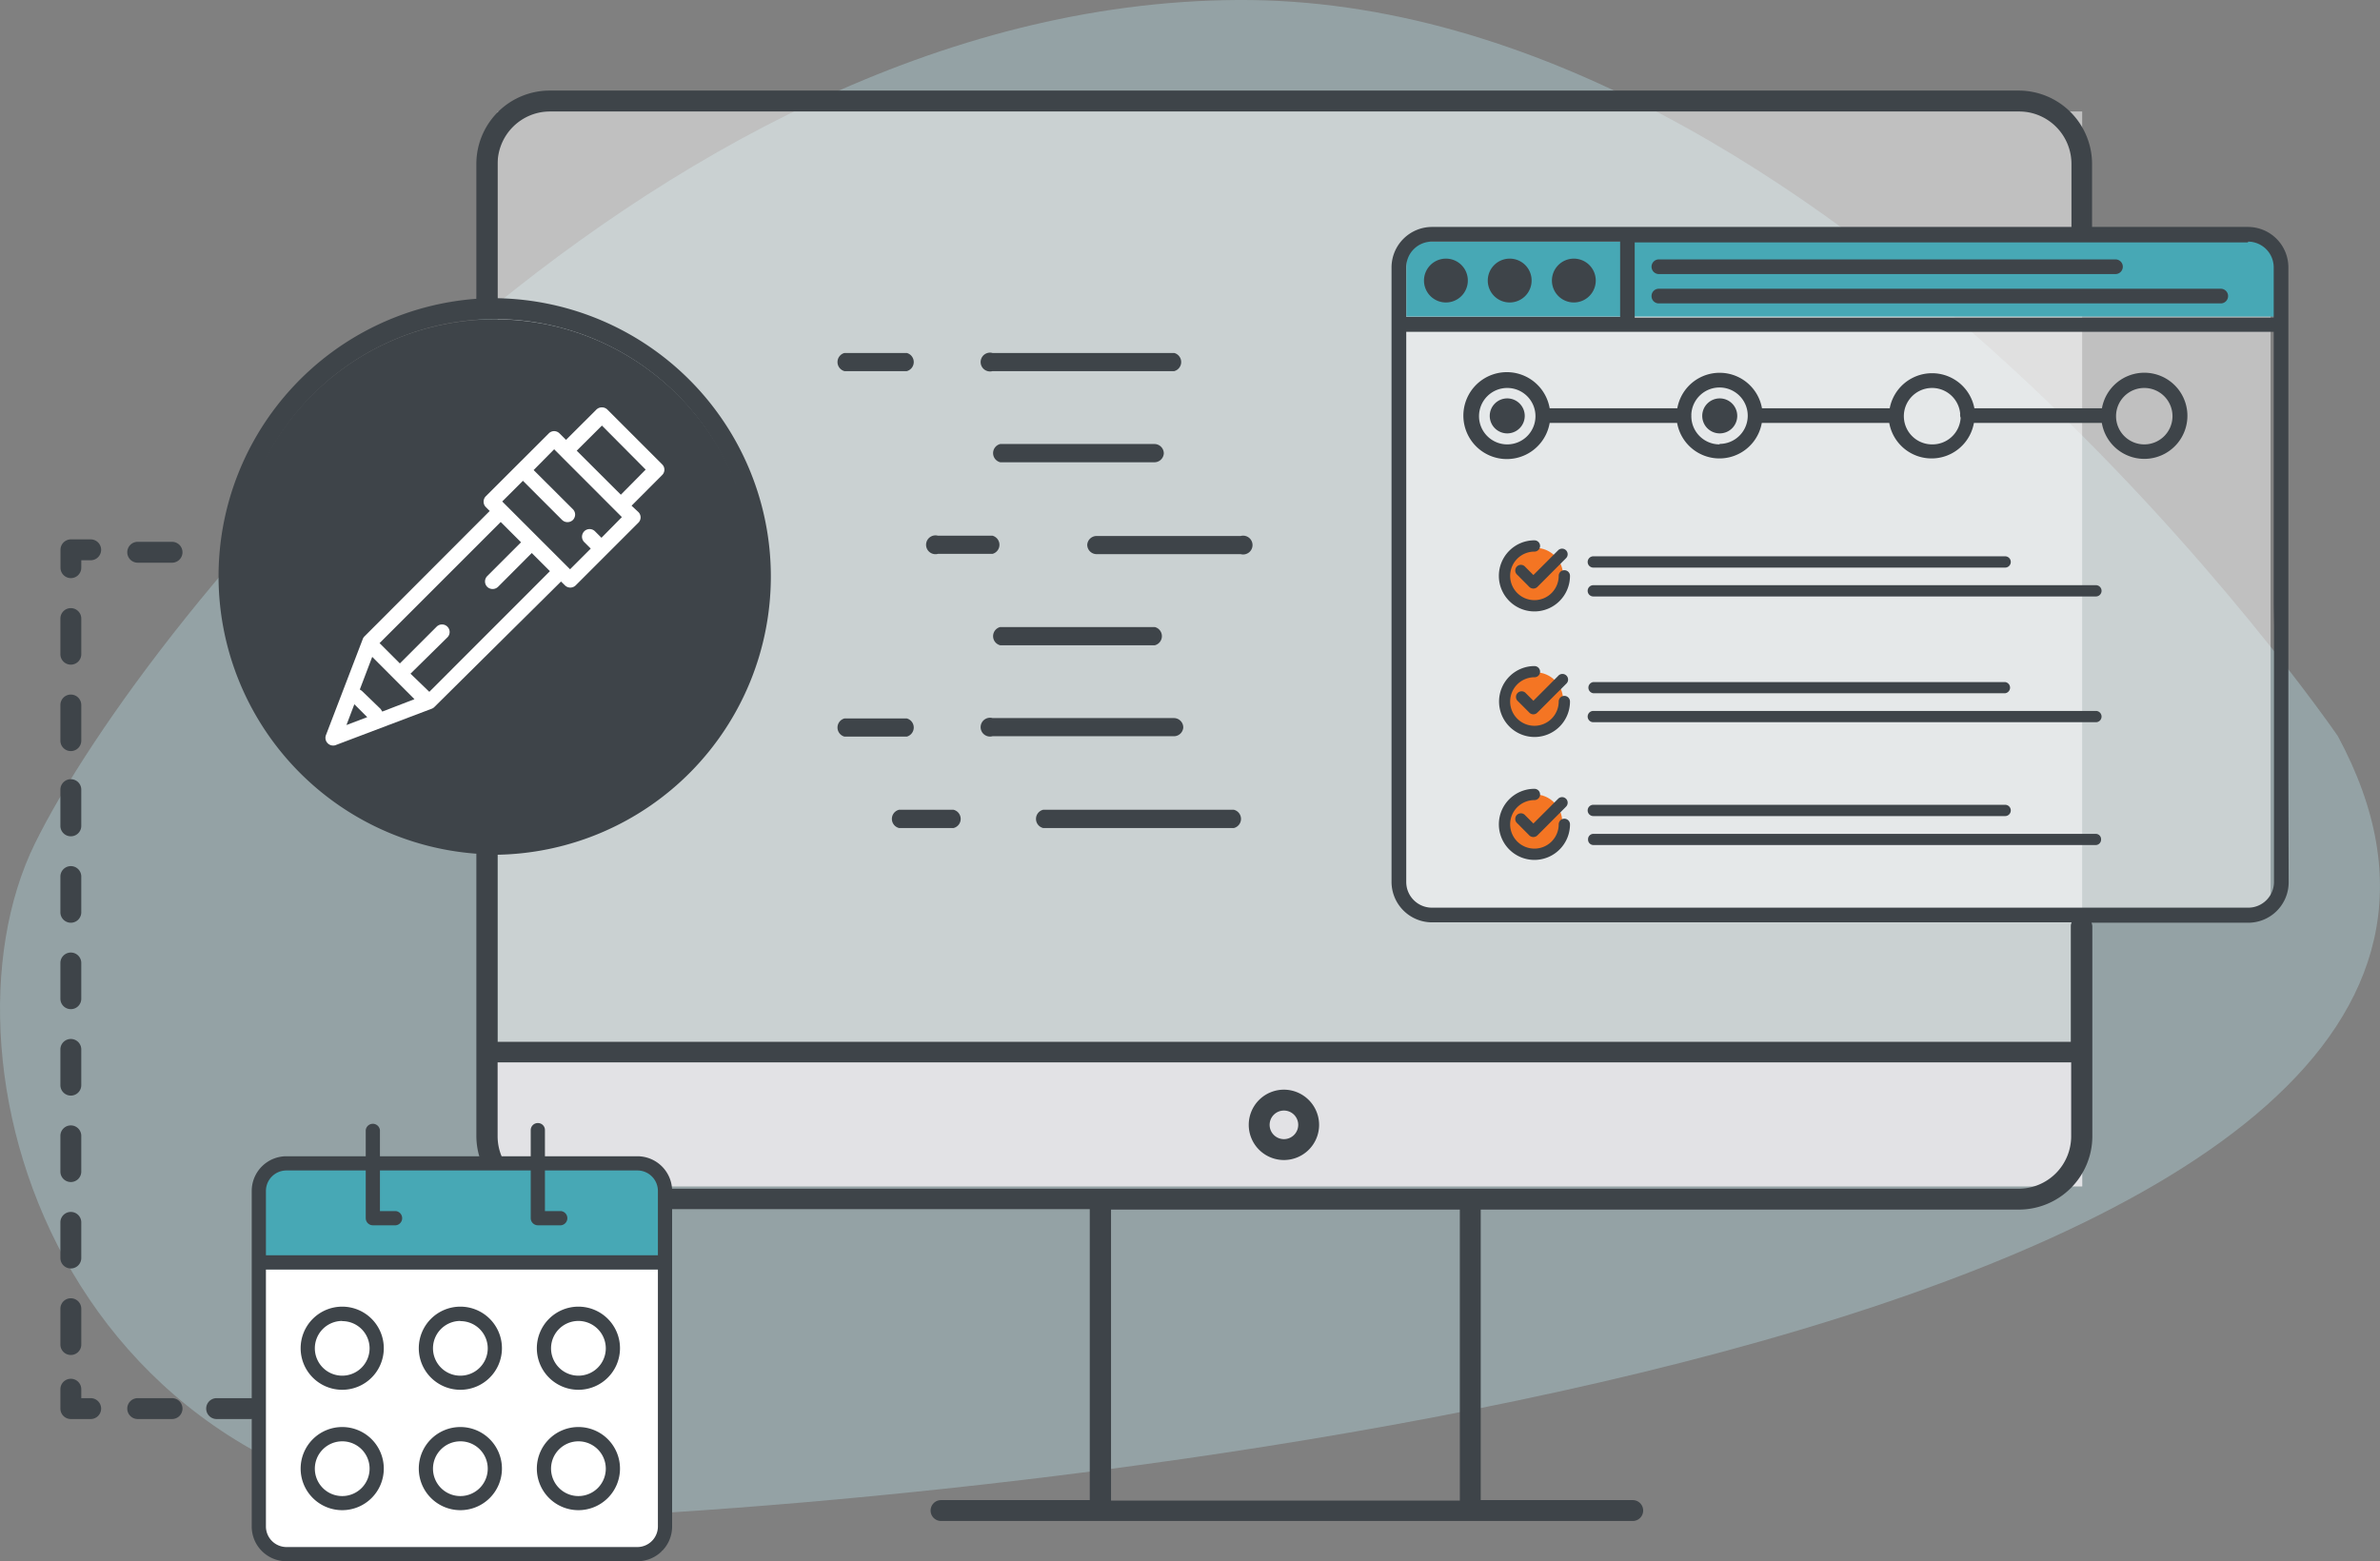 <svg xmlns="http://www.w3.org/2000/svg" width="253.01" height="166" viewBox="0 0 253.01 166"><rect x="0" y="0" width="253.01" height="166" fill="#808080" stroke="none"/><defs><style>.a{opacity:0.35;}.b{fill:#b9e3eb;}.c,.h{fill:#fff;}.c{opacity:0.5;}.d{fill:#47a8b5;}.e{fill:#e2e2e5;}.f{fill:#3e4449;}.g{fill:#f47523;}</style></defs><title>project-planning</title><g class="a"><path class="b" d="M265.89,141.5s-53.81-78.66-117-78.27S32.78,129.13,21.08,152.9s3.42,74,56.72,71.73S299.85,204.49,265.89,141.5Z" transform="translate(-17.36 -63.23)"/></g><rect class="c" x="52.9" y="11.85" width="168.45" height="99.91"/><rect class="c" x="149.5" y="25.69" width="91.88" height="70.85"/><rect class="d" x="149.5" y="25.69" width="92.38" height="7.97"/><rect class="e" x="52.62" y="111.76" width="168.74" height="14.39"/><circle class="f" cx="52.62" cy="61.47" r="27.52"/><circle class="g" cx="163.22" cy="74.43" r="2.95"/><circle class="g" cx="163.22" cy="61.2" r="2.95"/><circle class="g" cx="163.13" cy="87.41" r="2.95"/><path class="f" d="M153.85,179.09a3.74,3.74,0,1,0,3.74,3.74A3.75,3.75,0,0,0,153.85,179.09Zm0,5.26a1.52,1.52,0,1,1,1.52-1.52A1.52,1.52,0,0,1,153.85,184.35Z" transform="translate(-17.36 -63.23)"/><path class="f" d="M245.31,102.86a4.58,4.58,0,0,0-4.5,3.78H227.25a4.58,4.58,0,0,0-9,0H204.67a4.57,4.57,0,0,0-9,0H182.1a4.62,4.62,0,1,0,0,1.56h13.55a4.57,4.57,0,0,0,9,0h13.55a4.57,4.57,0,0,0,9,0H240.8a4.58,4.58,0,1,0,4.51-5.34Zm-67.72,7.62a3,3,0,1,1,3-3A3,3,0,0,1,177.59,110.48Zm22.57,0a3,3,0,0,1-3-3,.43.43,0,0,0,0-.11s0,0,0-.08a3,3,0,1,1,3,3.14Zm22.58,0a3,3,0,1,1,3-3.27.78.78,0,0,0,0,.21.59.59,0,0,0,.05.23A3,3,0,0,1,222.74,110.48Zm22.57,0a3,3,0,1,1,3-3A3,3,0,0,1,245.31,110.48Z" transform="translate(-17.36 -63.23)"/><path class="f" d="M177.59,105.59a1.86,1.86,0,1,0,1.86,1.86A1.86,1.86,0,0,0,177.59,105.59Z" transform="translate(-17.36 -63.23)"/><path class="f" d="M200.18,105.59a1.86,1.86,0,1,0,1.86,1.86A1.86,1.86,0,0,0,200.18,105.59Z" transform="translate(-17.36 -63.23)"/><path class="f" d="M193.71,92.37h48.54a.78.78,0,0,0,0-1.56H193.71a.78.78,0,0,0,0,1.56Z" transform="translate(-17.36 -63.23)"/><path class="f" d="M192.93,94.71a.77.77,0,0,0,.78.78h59.73a.78.78,0,1,0,0-1.56H193.71A.77.77,0,0,0,192.93,94.71Z" transform="translate(-17.36 -63.23)"/><path class="f" d="M171.08,90.73a2.33,2.33,0,1,0,2.32,2.32A2.32,2.32,0,0,0,171.08,90.73Z" transform="translate(-17.36 -63.23)"/><path class="f" d="M177.85,90.73a2.33,2.33,0,1,0,2.33,2.32A2.32,2.32,0,0,0,177.85,90.73Z" transform="translate(-17.36 -63.23)"/><path class="f" d="M184.63,90.73A2.33,2.33,0,1,0,187,93.05,2.33,2.33,0,0,0,184.63,90.73Z" transform="translate(-17.36 -63.23)"/><path class="f" d="M179.5,136.87a.6.6,0,0,0-.84.85l1.28,1.28a.59.59,0,0,0,.85,0l3.05-3.05a.6.6,0,1,0-.84-.85l-2.63,2.64Z" transform="translate(-17.36 -63.23)"/><path class="f" d="M183.66,137.22a.6.6,0,0,0-.6.6,2.58,2.58,0,1,1-2.58-2.58.59.59,0,0,0,.6-.59.6.6,0,0,0-.6-.6,3.77,3.77,0,1,0,3.78,3.77A.6.6,0,0,0,183.66,137.22Z" transform="translate(-17.36 -63.23)"/><path class="f" d="M186.74,136.94h43.78a.6.6,0,0,0,0-1.19H186.74a.6.6,0,0,0,0,1.19Z" transform="translate(-17.36 -63.23)"/><path class="f" d="M240.17,138.82H186.74a.6.6,0,0,0,0,1.2h53.43a.6.6,0,0,0,0-1.2Z" transform="translate(-17.36 -63.23)"/><path class="f" d="M179.5,123.5a.6.6,0,1,0-.84.85l1.28,1.29a.62.62,0,0,0,.85,0l3.05-3.06a.59.59,0,1,0-.84-.84l-2.63,2.63Z" transform="translate(-17.36 -63.23)"/><path class="f" d="M183.66,123.86a.59.59,0,0,0-.6.59,2.58,2.58,0,1,1-2.58-2.57.6.6,0,0,0,0-1.2,3.78,3.78,0,1,0,3.78,3.77A.59.59,0,0,0,183.66,123.86Z" transform="translate(-17.36 -63.23)"/><path class="f" d="M186.74,123.58h43.78a.6.6,0,0,0,0-1.2H186.74a.6.6,0,0,0,0,1.2Z" transform="translate(-17.36 -63.23)"/><path class="f" d="M240.17,125.45H186.74a.6.6,0,0,0,0,1.2h53.43a.6.6,0,0,0,0-1.2Z" transform="translate(-17.36 -63.23)"/><path class="f" d="M179.5,149.92a.6.6,0,1,0-.84.85l1.28,1.29a.62.62,0,0,0,.85,0l3.05-3.06a.59.59,0,1,0-.84-.84l-2.63,2.63Z" transform="translate(-17.36 -63.23)"/><path class="f" d="M183.66,150.28a.6.6,0,0,0-.6.6,2.58,2.58,0,1,1-2.58-2.58.6.6,0,0,0,0-1.2,3.78,3.78,0,1,0,3.78,3.78A.6.6,0,0,0,183.66,150.28Z" transform="translate(-17.36 -63.23)"/><path class="f" d="M186.74,150h43.78a.6.6,0,0,0,0-1.2H186.74a.6.6,0,0,0,0,1.2Z" transform="translate(-17.36 -63.23)"/><path class="f" d="M240.17,151.89H186.74a.57.57,0,0,0-.56.59.58.58,0,0,0,.56.6h53.43a.58.58,0,0,0,.55-.6A.57.57,0,0,0,240.17,151.89Z" transform="translate(-17.36 -63.23)"/><path class="f" d="M123.69,131.84h16.43a1,1,0,0,0,0-1.94H123.69a1,1,0,0,0,0,1.94Z" transform="translate(-17.36 -63.23)"/><path class="f" d="M141.08,111.44a1,1,0,0,0-1-1H123.69a1,1,0,0,0,0,1.94h16.43A1,1,0,0,0,141.08,111.44Z" transform="translate(-17.36 -63.23)"/><path class="f" d="M132.94,121.15a1,1,0,0,0,1,1h15.31a1,1,0,1,0,0-1.93H133.91A1,1,0,0,0,132.94,121.15Z" transform="translate(-17.36 -63.23)"/><path class="f" d="M117.07,122.12h5.8a1,1,0,0,0,0-1.93h-5.8a1,1,0,1,0,0,1.93Z" transform="translate(-17.36 -63.23)"/><path class="f" d="M148.53,149.33H128.25a1,1,0,0,0,0,1.94h20.28a1,1,0,0,0,0-1.94Z" transform="translate(-17.36 -63.23)"/><path class="f" d="M118.73,149.33h-5.8a1,1,0,0,0,0,1.94h5.8a1,1,0,0,0,0-1.94Z" transform="translate(-17.36 -63.23)"/><path class="f" d="M122.87,102.69h19.32a1,1,0,0,0,0-1.93H122.87a1,1,0,1,0,0,1.93Z" transform="translate(-17.36 -63.23)"/><path class="f" d="M107.13,102.69h6.63a1,1,0,0,0,0-1.93h-6.63a1,1,0,0,0,0,1.93Z" transform="translate(-17.36 -63.23)"/><path class="f" d="M143.15,140.58a1,1,0,0,0-1-1H122.87a1,1,0,1,0,0,1.93h19.32A1,1,0,0,0,143.15,140.58Z" transform="translate(-17.36 -63.23)"/><path class="f" d="M107.13,141.55h6.63a1,1,0,0,0,0-1.93h-6.63a1,1,0,0,0,0,1.93Z" transform="translate(-17.36 -63.23)"/><path class="f" d="M260.63,145.85V91.66a4.3,4.3,0,0,0-4.29-4.3H239.76V80.65A7.81,7.81,0,0,0,232,72.86H75.83A7.8,7.8,0,0,0,68,80.65V94.77a1,1,0,0,0,0,.23,29.58,29.58,0,0,0,0,59v30a7.8,7.8,0,0,0,7.79,7.79h57.42v30.94H117.4a1.11,1.11,0,1,0,0,2.22h73.53a1.11,1.11,0,1,0,0-2.22H174.77V191.84H232a7.81,7.81,0,0,0,7.79-7.79V161.77a1,1,0,0,0-.09-.43h16.67a4.3,4.3,0,0,0,4.29-4.3Zm-4.29-56.93a2.74,2.74,0,0,1,2.73,2.74V97H191.14v-8h65.2Zm-89.49,5.4V91.66a2.74,2.74,0,0,1,2.74-2.74h20v8H166.85ZM70.26,80.65a5.58,5.58,0,0,1,5.57-5.57H232a5.58,5.58,0,0,1,5.57,5.57v6.71H169.59a4.31,4.31,0,0,0-4.3,4.3V157a4.31,4.31,0,0,0,4.3,4.3h68a1,1,0,0,0-.09.43V174H70.26V154.11a29.59,29.59,0,0,0,0-59.17,1,1,0,0,0,0-.17ZM42.61,124.52A27.37,27.37,0,1,1,70,151.9,27.4,27.4,0,0,1,42.61,124.52Zm129.94,98.26H135.47V191.84h37.08ZM232,189.62H75.83a5.58,5.58,0,0,1-5.57-5.57v-7.86H237.54v7.86A5.58,5.58,0,0,1,232,189.62Zm27.1-59.9V157a2.74,2.74,0,0,1-2.73,2.74H169.59a2.74,2.74,0,0,1-2.74-2.74V98.51h92.22v29.06" transform="translate(-17.36 -63.23)"/><rect class="h" x="27.94" y="134.98" width="42.41" height="29.97"/><path class="d" d="M85.81,187.21H47.14a2.25,2.25,0,0,0-2.25,2.25v8H88.06v-8A2.25,2.25,0,0,0,85.81,187.21Z" transform="translate(-17.36 -63.23)"/><path class="f" d="M85.12,229.23H47.81a3.69,3.69,0,0,1-3.69-3.69V189.86a3.69,3.69,0,0,1,3.69-3.69H85.12a3.69,3.69,0,0,1,3.69,3.69v35.68A3.69,3.69,0,0,1,85.12,229.23ZM47.81,187.68a2.18,2.18,0,0,0-2.18,2.18v35.68a2.19,2.19,0,0,0,2.18,2.18H85.12a2.19,2.19,0,0,0,2.18-2.18V189.86a2.18,2.18,0,0,0-2.18-2.18Z" transform="translate(-17.36 -63.23)"/><path class="f" d="M87.7,198.21H44.89a.76.76,0,0,1,0-1.51H87.7a.76.76,0,1,1,0,1.51Z" transform="translate(-17.36 -63.23)"/><path class="f" d="M78.86,211a4.42,4.42,0,1,1,4.41-4.41A4.42,4.42,0,0,1,78.86,211Zm0-7.32a2.91,2.91,0,1,0,2.9,2.91A2.92,2.92,0,0,0,78.86,203.68Z" transform="translate(-17.36 -63.23)"/><path class="f" d="M66.3,223.8a4.42,4.42,0,1,1,4.42-4.42A4.42,4.42,0,0,1,66.3,223.8Zm0-7.32a2.91,2.91,0,1,0,2.91,2.9A2.9,2.9,0,0,0,66.3,216.48Z" transform="translate(-17.36 -63.23)"/><path class="f" d="M78.86,223.8a4.42,4.42,0,1,1,4.41-4.42A4.42,4.42,0,0,1,78.86,223.8Zm0-7.32a2.91,2.91,0,1,0,2.9,2.9A2.91,2.91,0,0,0,78.86,216.48Z" transform="translate(-17.36 -63.23)"/><path class="f" d="M53.74,223.8a4.42,4.42,0,1,1,4.42-4.42A4.42,4.42,0,0,1,53.74,223.8Zm0-7.32a2.91,2.91,0,1,0,2.91,2.9A2.9,2.9,0,0,0,53.74,216.48Z" transform="translate(-17.36 -63.23)"/><path class="f" d="M66.3,211a4.42,4.42,0,1,1,4.42-4.42A4.42,4.42,0,0,1,66.3,211Zm0-7.32a2.91,2.91,0,1,0,2.91,2.9A2.9,2.9,0,0,0,66.3,203.7Z" transform="translate(-17.36 -63.23)"/><path class="f" d="M53.74,211a4.42,4.42,0,1,1,4.42-4.42A4.42,4.42,0,0,1,53.74,211Zm0-7.32a2.91,2.91,0,1,0,2.91,2.9A2.9,2.9,0,0,0,53.74,203.7Z" transform="translate(-17.36 -63.23)"/><path class="f" d="M59.41,193.51H57a.76.76,0,0,1-.76-.76v-9.36a.76.76,0,0,1,1.51,0V192h1.69a.76.76,0,0,1,0,1.51Z" transform="translate(-17.36 -63.23)"/><path class="f" d="M77,193.51H74.54a.76.76,0,0,1-.76-.76v-9.36a.75.75,0,0,1,.76-.75.74.74,0,0,1,.75.75V192H77a.76.76,0,0,1,0,1.51Z" transform="translate(-17.36 -63.23)"/><path class="f" d="M24.9,124.7A1.11,1.11,0,0,0,26,123.59v-.79H27a1.11,1.11,0,0,0,0-2.22H24.9a1.11,1.11,0,0,0-1.11,1.11v1.9A1.11,1.11,0,0,0,24.9,124.7Z" transform="translate(-17.36 -63.23)"/><path class="f" d="M24.9,161.34A1.11,1.11,0,0,0,26,160.23v-3.8a1.11,1.11,0,0,0-2.22,0v3.8A1.11,1.11,0,0,0,24.9,161.34Z" transform="translate(-17.36 -63.23)"/><path class="f" d="M24.9,152.15A1.11,1.11,0,0,0,26,151v-3.81a1.11,1.11,0,0,0-2.22,0V151A1.11,1.11,0,0,0,24.9,152.15Z" transform="translate(-17.36 -63.23)"/><path class="f" d="M24.9,188.91A1.11,1.11,0,0,0,26,187.8V184a1.11,1.11,0,0,0-2.22,0v3.8A1.11,1.11,0,0,0,24.9,188.91Z" transform="translate(-17.36 -63.23)"/><path class="f" d="M24.9,170.53A1.11,1.11,0,0,0,26,169.42v-3.8a1.11,1.11,0,0,0-2.22,0v3.8A1.11,1.11,0,0,0,24.9,170.53Z" transform="translate(-17.36 -63.23)"/><path class="f" d="M24.9,198.1A1.11,1.11,0,0,0,26,197v-3.8a1.11,1.11,0,1,0-2.22,0V197A1.11,1.11,0,0,0,24.9,198.1Z" transform="translate(-17.36 -63.23)"/><path class="f" d="M24.9,179.72A1.11,1.11,0,0,0,26,178.61v-3.8a1.11,1.11,0,0,0-2.22,0v3.8A1.11,1.11,0,0,0,24.9,179.72Z" transform="translate(-17.36 -63.23)"/><path class="f" d="M24.9,207.3A1.11,1.11,0,0,0,26,206.19v-3.81a1.11,1.11,0,1,0-2.22,0v3.81A1.11,1.11,0,0,0,24.9,207.3Z" transform="translate(-17.36 -63.23)"/><path class="f" d="M24.9,143.09A1.11,1.11,0,0,0,26,142v-3.81a1.11,1.11,0,1,0-2.22,0V142A1.11,1.11,0,0,0,24.9,143.09Z" transform="translate(-17.36 -63.23)"/><path class="f" d="M24.9,133.9A1.11,1.11,0,0,0,26,132.79V129a1.11,1.11,0,1,0-2.22,0v3.81A1.11,1.11,0,0,0,24.9,133.9Z" transform="translate(-17.36 -63.23)"/><path class="f" d="M24.9,214.11H27a1.11,1.11,0,0,0,0-2.22H26v-.95a1.11,1.11,0,1,0-2.22,0V213A1.11,1.11,0,0,0,24.9,214.11Z" transform="translate(-17.36 -63.23)"/><path class="f" d="M32,214.11h3.65a1.11,1.11,0,0,0,0-2.22H32a1.11,1.11,0,1,0,0,2.22Z" transform="translate(-17.36 -63.23)"/><path class="f" d="M40.39,214.11H44a1.11,1.11,0,0,0,0-2.22H40.39a1.11,1.11,0,1,0,0,2.22Z" transform="translate(-17.36 -63.23)"/><path class="f" d="M32,123.06h3.65a1.11,1.11,0,0,0,0-2.22H32a1.11,1.11,0,1,0,0,2.22Z" transform="translate(-17.36 -63.23)"/><path class="h" d="M87.74,112.59l-5.82-5.82a.84.84,0,0,0-1.15,0L77.53,110l-.69-.69a.82.82,0,0,0-.57-.24.8.8,0,0,0-.57.24L69,116a.82.82,0,0,0,0,1.14l.42.42L56.12,130.88a.77.77,0,0,0-.19.28L52,141.42a.82.82,0,0,0,1,1.05l10.27-3.89a.77.77,0,0,0,.28-.19L77,125.06l.42.41a.81.81,0,0,0,1.14,0l6.66-6.66a.8.8,0,0,0,0-1.14L84.5,117l3.24-3.25A.8.8,0,0,0,87.74,112.59ZM54.19,140.32l.84-2.21,1.37,1.37ZM58,138.89l-.18-.28-2-1.93-.21-.14,1.32-3.47,4.49,4.5Zm5-2.1L61,134.86,64.92,131a.8.8,0,0,0,0-1.14.81.81,0,0,0-1.14,0l-3.91,3.91-2.16-2.16,12.88-12.88,2.16,2.16-3.59,3.59a.81.81,0,0,0,0,1.15.83.83,0,0,0,1.14,0l3.59-3.6,1.93,1.93ZM81.3,120.41l-.69-.69a.81.81,0,0,0-1.14,0,.84.84,0,0,0-.24.58.82.82,0,0,0,.24.57l.69.69-2.2,2.2-7.21-7.21,2.2-2.2,4.17,4.17a.83.83,0,0,0,1.14,0,.84.84,0,0,0,.24-.58.82.82,0,0,0-.24-.57l-4.17-4.16L76.27,111l7.2,7.21Zm2.06-4.58-4.69-4.68,2.68-2.67L86,113.16Z" transform="translate(-17.36 -63.23)"/></svg>